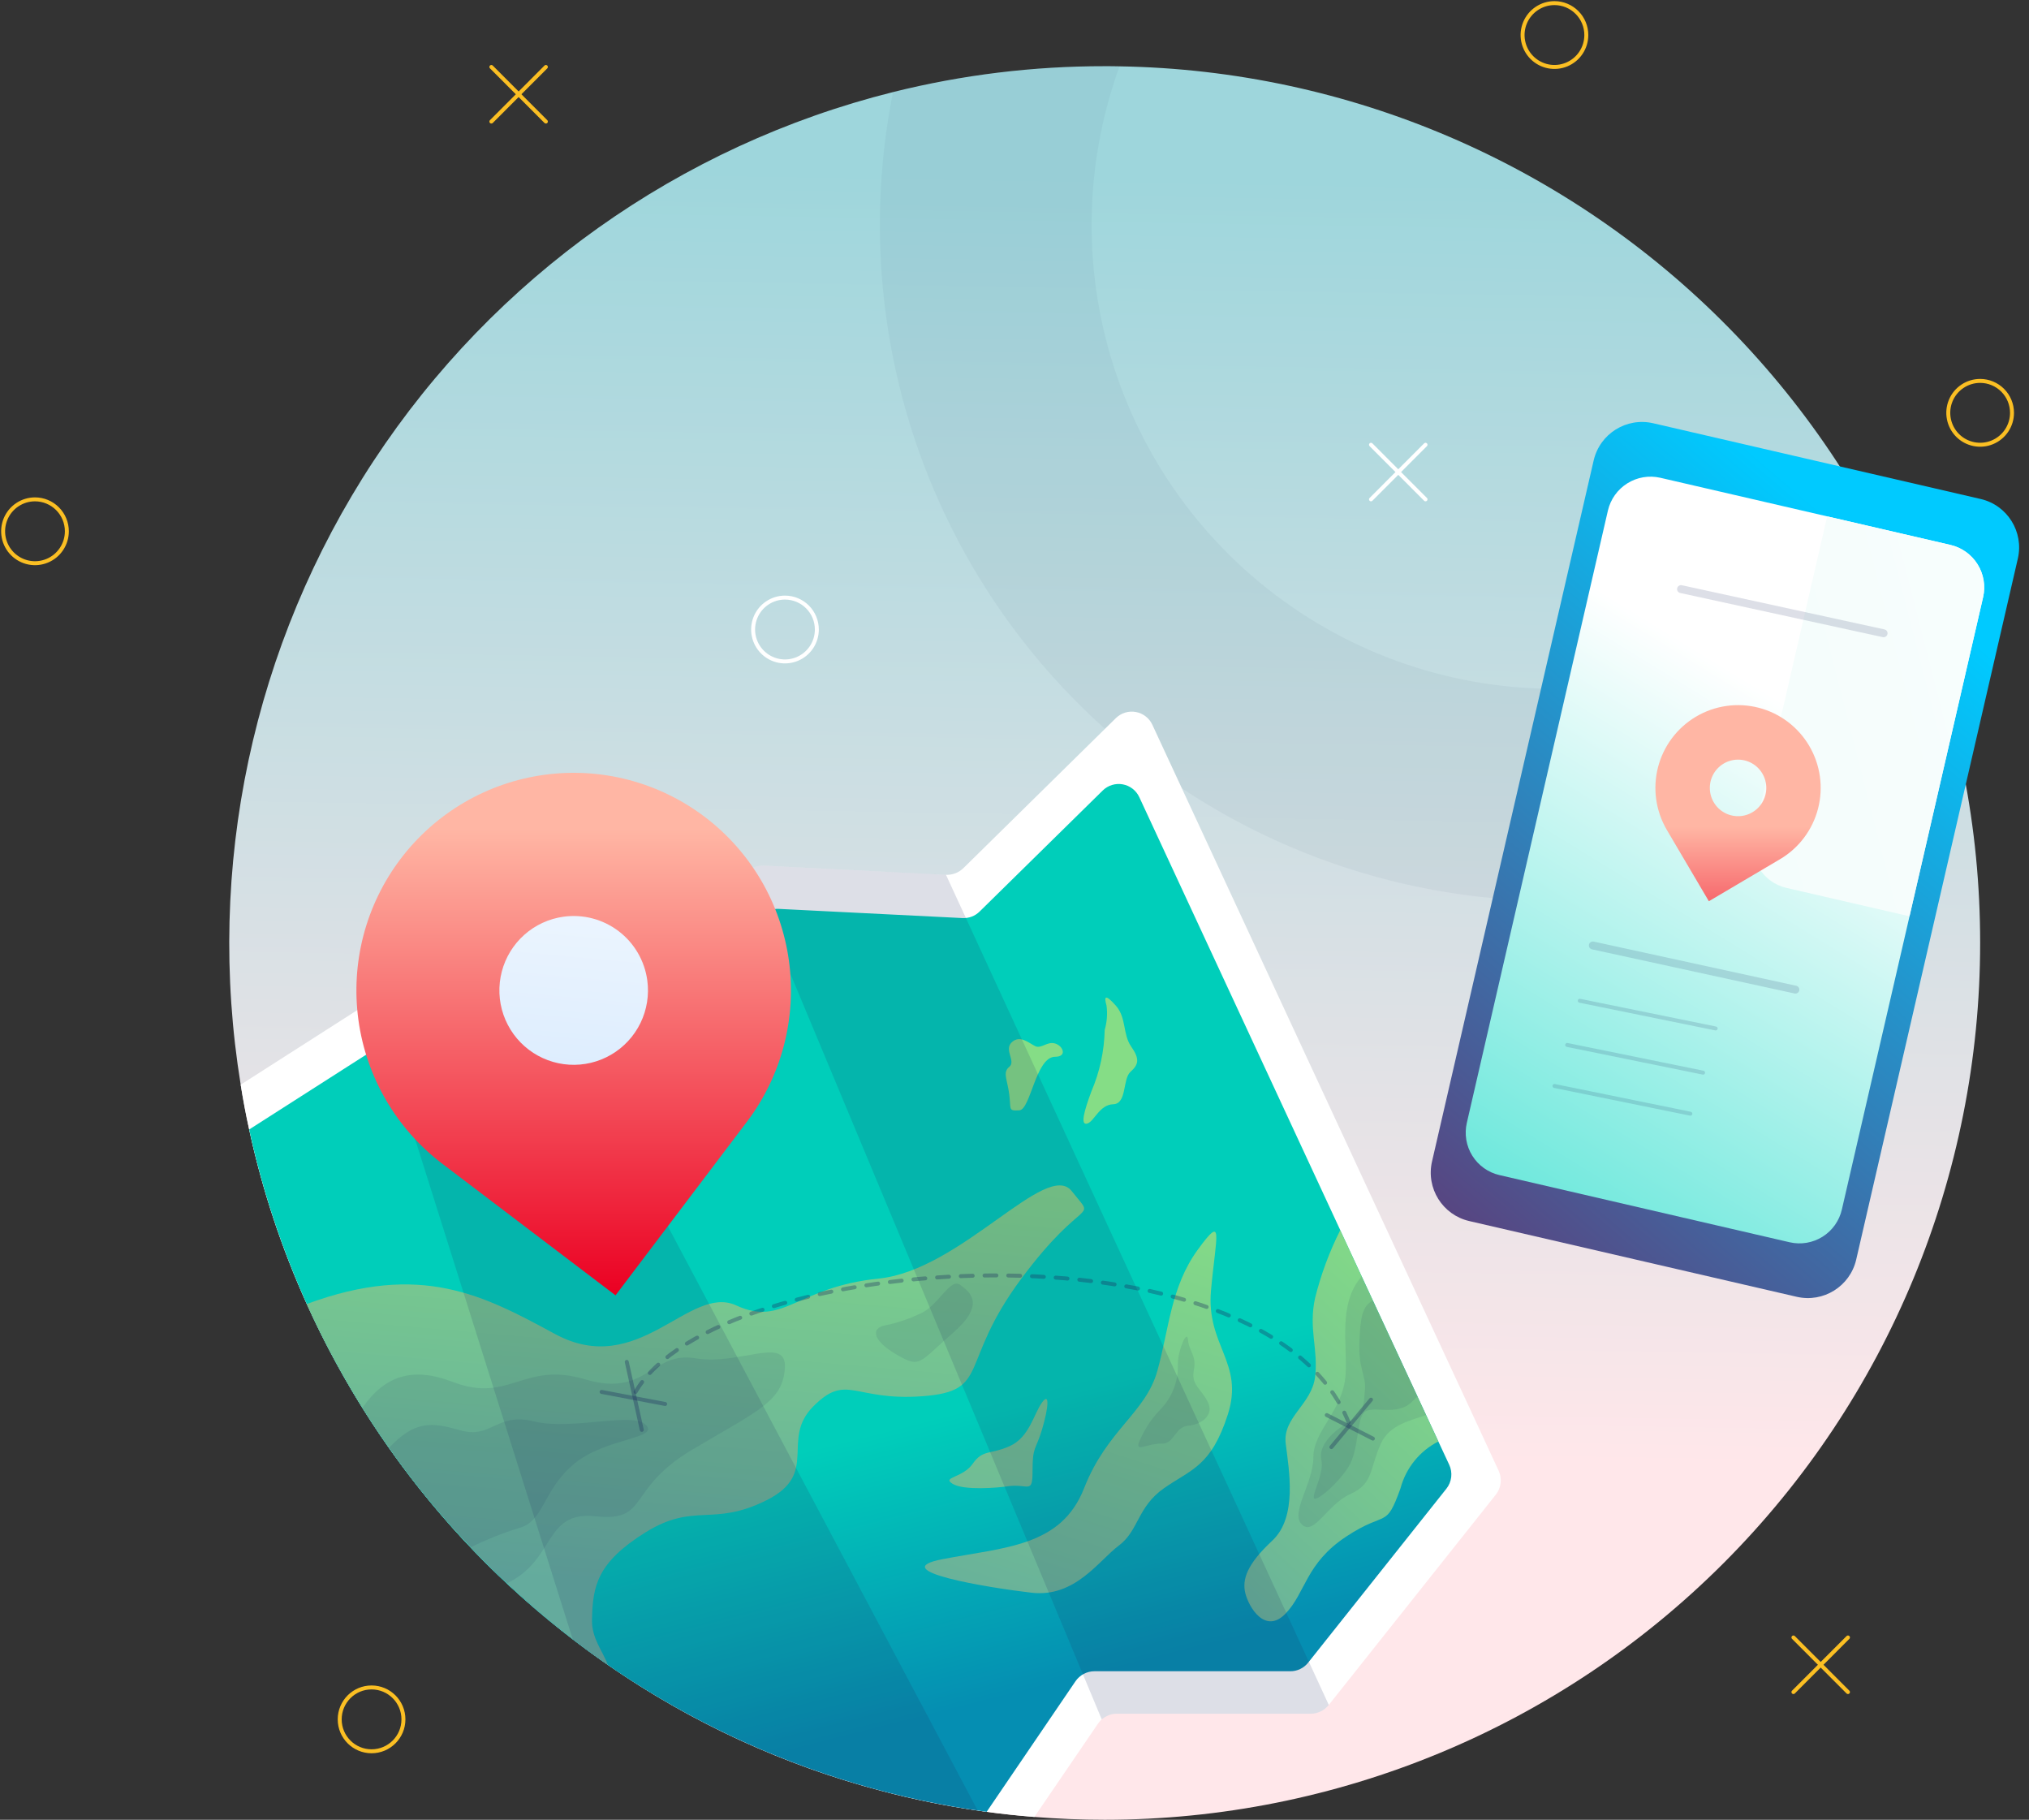 <svg width="513" height="460" viewBox="0 0 513 460" fill="none" xmlns="http://www.w3.org/2000/svg">
<rect x="0" y="0" width="513" height="460" fill="#333333" stroke="none"/>
<path d="M500.648 238.367C500.648 297.148 477.328 353.521 435.818 395.085C394.308 436.649 338.009 460 279.305 460C273.308 460 267.381 459.75 261.526 459.285C257.457 458.963 253.458 458.534 249.46 457.998C204.473 451.847 162.46 432.004 129.108 401.153C95.757 370.303 72.678 329.936 62.996 285.518C62.175 281.8 61.461 278.011 60.855 274.186C51.905 219.271 63.895 162.995 94.447 116.518C124.998 70.042 171.879 36.76 225.79 23.276C243.294 18.91 261.267 16.713 279.305 16.734C280.555 16.734 281.804 16.734 283.054 16.77C341.113 17.711 396.474 41.477 437.184 82.937C477.895 124.396 500.69 180.224 500.648 238.367V238.367Z" fill="url(#paint0_linear_21_36)"/>
<path opacity="0.05" d="M477.014 138.632C458.332 157.856 433.631 170.084 407.033 173.278C380.435 176.471 353.548 170.436 330.857 156.179C308.165 141.922 291.042 120.306 282.342 94.936C273.643 69.566 273.894 41.977 283.054 16.77C281.804 16.734 280.555 16.734 279.305 16.734C261.267 16.713 243.294 18.91 225.79 23.276C220.835 48.062 221.432 73.64 227.538 98.167C233.644 122.694 245.107 145.56 261.101 165.117C277.095 184.674 297.222 200.435 320.032 211.266C342.841 222.096 367.766 227.726 393.011 227.75C430.211 227.81 466.399 215.627 496.007 193.075C492.089 174.172 485.703 155.867 477.014 138.632V138.632Z" fill="#1D2D5F"/>
<path d="M378.195 377.817L335.962 430.973L335.926 431.009C335.368 431.721 334.645 432.285 333.82 432.653C333.086 433.011 332.28 433.195 331.463 433.19H282.34C281.47 433.187 280.612 433.396 279.841 433.797C279.379 434.016 278.948 434.292 278.555 434.62C278.189 434.947 277.865 435.319 277.592 435.728L261.526 459.285C257.457 458.963 253.458 458.534 249.46 457.998L247.211 457.676C239.103 456.506 231.069 454.871 223.149 452.779C198.298 446.29 174.781 435.472 153.676 420.821C150.641 418.748 147.678 416.567 144.786 414.315C115.736 392.08 92.641 362.985 77.562 329.63C71.156 315.486 66.273 300.698 62.996 285.518C62.175 281.8 61.461 278.011 60.855 274.186L93.949 253.024C95.144 252.254 96.583 251.961 97.983 252.201L141.073 259.065C141.345 259.106 141.619 259.13 141.894 259.136C143.302 259.131 144.664 258.638 145.75 257.742L189.019 220.243H189.055C190.032 219.354 191.304 218.857 192.625 218.849C192.79 218.82 192.957 218.807 193.124 218.813L239.178 221.137C239.977 221.167 240.774 221.038 241.522 220.755C242.269 220.473 242.953 220.043 243.533 219.493L282.126 181.529C282.784 180.882 283.588 180.402 284.471 180.132C285.353 179.862 286.287 179.809 287.195 179.978C288.102 180.146 288.955 180.531 289.682 181.1C290.41 181.668 290.989 182.404 291.372 183.245L345.672 300.21L373.626 360.372L378.909 371.776C379.362 372.75 379.534 373.831 379.408 374.898C379.282 375.965 378.862 376.976 378.195 377.817V377.817Z" fill="white"/>
<path d="M365.7 376.309L330.749 420.278C330.209 420.962 329.519 421.514 328.734 421.892C327.948 422.27 327.087 422.463 326.216 422.458H276.699C275.756 422.46 274.827 422.692 273.993 423.134C273.159 423.576 272.446 424.215 271.915 424.996L249.46 457.991C204.463 451.866 162.436 432.031 129.081 401.176C95.725 370.322 72.653 329.941 62.996 285.511L96.269 264.241C97.473 263.495 98.904 263.203 100.303 263.419L144.322 270.425C145.151 270.563 146 270.515 146.808 270.287C147.616 270.058 148.364 269.654 148.999 269.103L192.803 231.139C193.936 230.177 195.389 229.68 196.873 229.745L243.355 232.068C244.15 232.111 244.944 231.986 245.688 231.703C246.432 231.42 247.109 230.984 247.675 230.424L278.805 199.824C279.462 199.178 280.265 198.699 281.145 198.428C282.025 198.157 282.957 198.101 283.863 198.266C284.769 198.43 285.623 198.811 286.352 199.374C287.081 199.938 287.664 200.668 288.052 201.505L338.853 310.927V310.963L363.665 364.369L366.414 370.267C366.867 371.241 367.041 372.322 366.914 373.39C366.788 374.457 366.368 375.467 365.7 376.309V376.309Z" fill="url(#paint1_linear_21_36)"/>
<path d="M258.242 323.195C242.141 344.858 250.602 351.65 233.216 352.937C215.83 354.224 214.152 346.967 205.655 355.475C197.159 363.983 207.369 372.455 193.767 379.247C180.165 386.039 175.56 379.676 163.243 387.326C150.927 394.976 149.856 400.946 149.677 409.418C149.57 414.172 152.39 417.318 153.675 420.821C144.673 414.611 136.152 407.727 128.185 400.231C106.825 380.271 89.621 356.277 77.562 329.63C106.444 318.941 122.331 327.449 140.324 337.208C161.53 348.683 174.275 324.482 186.163 329.987C198.051 335.492 201.407 325.304 222.185 323.195C242.962 321.086 264.632 293.025 270.987 301.104C277.342 309.182 274.379 301.533 258.242 323.195Z" fill="url(#paint2_linear_21_36)"/>
<path d="M238.318 394.121C254.086 391.09 268.306 390.969 274.093 376.194C279.88 361.42 289.64 357.17 292.611 346.553C295.581 335.936 296.002 325.315 302.789 315.971C309.576 306.627 307.455 312.149 306.184 326.166C304.913 340.182 314.666 344.429 310.425 357.595C306.184 370.761 301.093 371.429 294.306 376.184C287.52 380.938 287.945 386.908 282.854 390.711C277.763 394.515 271.826 403.877 260.798 402.604C249.77 401.332 223.391 396.988 238.318 394.121Z" fill="url(#paint3_linear_21_36)"/>
<path d="M254.54 375.733C260.07 374.882 261.062 377.964 261.062 371.751C261.062 365.538 261.858 366.653 263.447 361.384C265.036 356.115 265.518 351.668 263.447 354.535C261.376 357.402 260.266 363.297 255.336 365.527C250.406 367.758 248.496 366.321 245.95 369.985C243.405 373.649 238 373.331 240.863 375.083C243.726 376.834 252.473 376.051 254.54 375.733Z" fill="url(#paint4_linear_21_36)"/>
<path d="M279.305 260.334C279.195 265.669 278.059 270.933 275.96 275.837C274.054 280.935 273.104 284.542 274.889 284.013C276.674 283.484 277.966 279.233 281.465 279.13C284.964 279.026 283.796 272.756 285.813 270.951C287.83 269.146 288.252 267.766 286.024 264.581C283.796 261.396 284.857 257.256 282.097 254.175C279.337 251.093 279.127 251.947 279.766 254.175C280.045 256.237 279.888 258.336 279.305 260.334V260.334Z" fill="url(#paint5_linear_21_36)"/>
<path d="M266.789 267.129C261.855 267.129 260.584 280.51 257.721 280.667C254.858 280.824 255.654 280.51 255.179 276.685C254.704 272.86 253.426 271.112 255.179 269.678C256.932 268.245 253.751 265.389 255.814 263.465C257.878 261.542 260.098 263.626 261.698 264.423C263.297 265.221 264.722 263.147 266.789 263.783C268.856 264.42 269.823 267.129 266.789 267.129Z" fill="url(#paint6_linear_21_36)"/>
<path d="M363.665 364.376C361.329 365.564 359.27 367.232 357.621 369.271C355.973 371.31 354.772 373.674 354.098 376.208C350.313 386.718 350.706 381.606 340.389 388.398C330.071 395.19 330.143 402.626 325.002 407.916C319.861 413.207 315.72 406.236 314.863 402.733C314.006 399.23 315.291 395.405 321.682 389.435C328.072 383.465 325.894 371.597 325.073 364.912C324.252 358.228 331.642 355.046 332.499 348.04C333.356 341.033 330.785 335.921 332.499 328.093C333.979 322.168 336.111 316.425 338.853 310.97L344.28 322.659L360.559 357.691L363.665 364.376Z" fill="url(#paint7_linear_21_36)"/>
<path opacity="0.1" d="M198.444 345.923C197.801 354.396 191.661 356.54 174.917 366.514C158.174 376.487 164.314 384.781 150.534 383.279C137.396 381.885 140.573 394.289 128.185 400.224C125.008 397.292 121.938 394.254 119.046 391.108C111.521 383.276 104.61 374.874 98.376 365.978C96.019 362.689 93.77 359.293 91.628 355.861C97.269 347.782 104.23 345.387 114.476 349.319C128.899 354.825 132.291 343.993 147.963 348.676C163.636 353.359 164.671 341.455 175.845 343.35C187.02 345.244 199.086 337.423 198.444 345.923Z" fill="#1D2D5F"/>
<path opacity="0.1" d="M145.036 370.131C137.146 376.816 137.575 384.573 131.22 386.254C127.037 387.541 122.966 389.167 119.046 391.115C111.521 383.283 104.61 374.882 98.376 365.985C104.766 359.121 109.086 359.443 116.262 361.516C124.33 363.876 125.401 356.941 135.04 359.3C144.679 361.659 159.959 356.726 163.35 360.229C166.742 363.733 152.926 363.44 145.036 370.131Z" fill="#1D2D5F"/>
<path opacity="0.1" d="M224.002 334.978C226.859 334.39 229.636 333.464 232.274 332.218C237.15 330.431 240.128 322.874 242.769 324.786C245.411 326.699 249.238 329.791 240.756 337.101C232.273 344.411 232.802 345.916 226.865 342.517C220.928 339.117 219.761 335.721 224.002 334.978Z" fill="#1D2D5F"/>
<path opacity="0.1" d="M360.559 357.691C357.061 359.014 351.384 359.944 349.135 364.912C346.172 371.49 347.314 374.993 341.388 377.674C335.462 380.355 332.285 388.291 329.179 385.396C326.073 382.5 332.07 374.993 332.07 368.308C332.07 361.624 339.603 356.548 340.21 347.504C340.746 340.104 338.175 329.558 344.28 322.659L347.1 328.772L358.382 353.009L360.559 357.691Z" fill="#1D2D5F"/>
<path opacity="0.1" d="M358.382 353.009C357.882 353.438 357.418 353.902 356.989 354.331C353.169 358.192 346.815 355.046 344.887 357.048C342.959 359.05 343.602 366.521 340.96 370.775C338.318 375.029 332.285 380.212 332.177 378.496C332.07 376.78 334.819 372.348 334.07 368.952C333.32 365.556 336.711 361.945 340.96 359.515C345.208 357.084 344.78 354.724 345.101 351.221C345.422 347.718 343.387 346.038 343.709 339.067C343.959 333.598 344.28 330.13 347.1 328.772L358.382 353.009Z" fill="#1D2D5F"/>
<path opacity="0.1" d="M297.805 344.747C297.891 346.904 297.53 349.054 296.745 351.064C295.961 353.074 294.769 354.899 293.246 356.426C290.904 358.876 289.066 361.763 287.838 364.923C287.413 366.939 290.383 364.816 293.671 364.923C296.959 365.03 297.063 360.676 300.351 360.408C303.639 360.14 307.134 357.774 305.349 354.331C303.564 350.889 301.107 350.042 301.85 346.327C302.593 342.613 300.576 341.552 300.365 338.685C300.154 335.818 297.805 341.351 297.805 344.747Z" fill="#1D2D5F"/>
<path opacity="0.15" d="M247.211 457.676C239.103 456.506 231.069 454.871 223.149 452.779C198.298 446.29 174.781 435.472 153.676 420.821C150.641 418.748 147.678 416.567 144.786 414.315L93.949 253.023C95.144 252.254 96.583 251.961 97.983 252.201L141.073 259.065C141.345 259.106 141.619 259.13 141.894 259.136L247.211 457.676Z" fill="#1D2D5F"/>
<path opacity="0.15" d="M335.962 430.973L335.926 431.009C335.368 431.721 334.645 432.285 333.82 432.653C333.086 433.011 332.28 433.195 331.463 433.19H282.34C281.47 433.187 280.612 433.396 279.841 433.797C279.379 434.016 278.948 434.292 278.555 434.619L189.019 220.243H189.055C190.032 219.354 191.304 218.857 192.625 218.849C192.79 218.819 192.957 218.807 193.124 218.813L239.178 221.137L335.962 430.973Z" fill="#1D2D5F"/>
<path d="M155.625 327.435L111.853 294.19C100.244 285.375 92.607 272.303 90.624 257.85C88.64 243.397 92.471 228.747 101.275 217.122V217.122C110.078 205.498 123.133 197.852 137.567 195.866C152.001 193.879 166.632 197.715 178.241 206.531C189.85 215.346 197.486 228.418 199.47 242.871C201.454 257.324 197.623 271.974 188.819 283.598L155.625 327.435Z" fill="url(#paint8_linear_21_36)"/>
<path d="M163.657 247.808C164.161 251.493 163.562 255.246 161.936 258.59C160.309 261.935 157.729 264.722 154.522 266.598C151.314 268.475 147.623 269.357 143.914 269.133C140.206 268.909 136.647 267.589 133.688 265.34C130.729 263.091 128.502 260.014 127.289 256.498C126.076 252.982 125.932 249.185 126.874 245.587C127.816 241.988 129.802 238.75 132.582 236.283C135.362 233.815 138.81 232.227 142.491 231.722C144.935 231.385 147.423 231.534 149.81 232.161C152.197 232.787 154.437 233.879 156.403 235.373C158.369 236.866 160.021 238.734 161.266 240.867C162.511 243.001 163.323 245.36 163.657 247.808Z" fill="url(#paint9_linear_21_36)"/>
<path d="M500.778 126.134L417.976 106.988C411.225 105.427 404.489 109.641 402.93 116.401L362.066 293.591C360.507 300.351 364.716 307.096 371.467 308.657L454.269 327.803C461.02 329.364 467.756 325.149 469.315 318.39L510.179 141.199C511.738 134.44 507.529 127.695 500.778 126.134Z" fill="url(#paint10_linear_21_36)"/>
<path d="M501.39 150.976L482.79 231.622L465.69 305.726C465.368 307.14 464.771 308.476 463.933 309.659C463.094 310.841 462.031 311.846 460.804 312.617C459.577 313.387 458.21 313.907 456.782 314.148C455.354 314.389 453.892 314.345 452.481 314.019L379.116 297.039C377.706 296.716 376.373 296.117 375.194 295.276C374.016 294.436 373.014 293.371 372.248 292.142C371.482 290.913 370.966 289.544 370.729 288.115C370.492 286.685 370.54 285.223 370.87 283.812L406.534 129.063C407.197 126.207 408.964 123.731 411.446 122.177C413.928 120.622 416.925 120.116 419.779 120.769L461.977 130.528L493.143 137.749C495.988 138.409 498.455 140.173 500.002 142.653C501.548 145.133 502.048 148.127 501.39 150.976V150.976Z" fill="url(#paint11_linear_21_36)"/>
<path d="M501.39 150.976L482.79 231.622L451.66 224.436C448.808 223.772 446.335 222.004 444.783 219.518C443.23 217.032 442.725 214.032 443.377 211.174L461.977 130.528L493.143 137.749C495.988 138.409 498.455 140.173 500.002 142.653C501.548 145.133 502.048 148.127 501.39 150.976V150.976Z" fill="url(#paint12_linear_21_36)"/>
<path d="M457.429 188.532C456.035 186.165 454.189 184.097 451.997 182.445C449.804 180.793 447.308 179.59 444.652 178.904C441.995 178.219 439.229 178.064 436.512 178.448C433.796 178.833 431.181 179.75 428.819 181.146V181.146C426.455 182.542 424.39 184.39 422.74 186.586C421.09 188.781 419.888 191.28 419.203 193.94C418.518 196.6 418.363 199.369 418.746 202.09C419.13 204.81 420.045 207.428 421.439 209.794L432.057 227.814L450.053 217.183C452.417 215.787 454.482 213.938 456.132 211.743C457.782 209.547 458.983 207.048 459.668 204.387C460.353 201.727 460.508 198.957 460.124 196.236C459.739 193.516 458.824 190.898 457.429 188.532ZM437.651 206.091C436.284 205.737 435.053 204.985 434.113 203.93C433.173 202.876 432.566 201.566 432.369 200.166C432.172 198.766 432.395 197.339 433.007 196.066C433.62 194.792 434.596 193.729 435.812 193.011C437.028 192.293 438.429 191.952 439.839 192.031C441.248 192.11 442.603 192.606 443.731 193.455C444.859 194.305 445.711 195.471 446.178 196.805C446.645 198.139 446.706 199.581 446.355 200.95C446.121 201.86 445.71 202.716 445.146 203.467C444.582 204.218 443.875 204.85 443.067 205.327C442.259 205.805 441.364 206.118 440.435 206.249C439.505 206.38 438.559 206.326 437.651 206.091V206.091Z" fill="url(#paint13_linear_21_36)"/>
<path opacity="0.15" d="M402.722 238.993L453.937 250.156" stroke="#1D2D5F" stroke-width="2" stroke-linecap="round" stroke-linejoin="round"/>
<path opacity="0.15" d="M425.02 148.913L476.236 160.077" stroke="#1D2D5F" stroke-width="2" stroke-linecap="round" stroke-linejoin="round"/>
<path opacity="0.15" d="M399.419 252.97L433.777 259.976" stroke="#1D2D5F" stroke-linecap="round" stroke-linejoin="round"/>
<path opacity="0.15" d="M396.235 264.141L430.593 271.147" stroke="#1D2D5F" stroke-linecap="round" stroke-linejoin="round"/>
<path opacity="0.15" d="M393.018 274.511L427.376 281.518" stroke="#1D2D5F" stroke-linecap="round" stroke-linejoin="round"/>
<path opacity="0.34" d="M160.694 351.847C181.479 315.971 319.743 306.648 340.96 359.514" stroke="#1D2D5F" stroke-linecap="round" stroke-linejoin="round" stroke-dasharray="3 3"/>
<path opacity="0.34" d="M152.105 351.847L168.17 354.899" stroke="#1D2D5F" stroke-linecap="round" stroke-linejoin="round"/>
<path opacity="0.34" d="M158.467 344.25L162.265 361.448" stroke="#1D2D5F" stroke-linecap="round" stroke-linejoin="round"/>
<path opacity="0.34" d="M346.636 353.802L336.615 365.795" stroke="#1D2D5F" stroke-linecap="round" stroke-linejoin="round"/>
<path opacity="0.34" d="M335.451 357.702L347.115 363.647" stroke="#1D2D5F" stroke-linecap="round" stroke-linejoin="round"/>
<path d="M93.945 442.688C98.395 442.688 102.003 439.075 102.003 434.619C102.003 430.164 98.395 426.551 93.945 426.551C89.495 426.551 85.888 430.164 85.888 434.619C85.888 439.075 89.495 442.688 93.945 442.688Z" stroke="#FBBF23" stroke-miterlimit="10"/>
<path d="M508.705 104.354C508.705 105.95 508.233 107.51 507.347 108.837C506.462 110.164 505.204 111.198 503.731 111.808C502.259 112.419 500.639 112.579 499.076 112.267C497.513 111.956 496.077 111.188 494.95 110.059C493.823 108.931 493.056 107.493 492.745 105.928C492.434 104.363 492.594 102.741 493.203 101.267C493.813 99.793 494.846 98.532 496.171 97.646C497.496 96.759 499.054 96.286 500.648 96.286C502.784 96.287 504.833 97.138 506.344 98.65C507.855 100.163 508.704 102.215 508.705 104.354V104.354Z" stroke="#FBBF23" stroke-miterlimit="10"/>
<path d="M16.904 134.3C16.903 135.895 16.43 137.455 15.544 138.781C14.658 140.108 13.4 141.141 11.927 141.751C10.455 142.361 8.835 142.521 7.272 142.209C5.709 141.897 4.274 141.128 3.147 140C2.021 138.871 1.254 137.434 0.943 135.869C0.633 134.304 0.792 132.682 1.402 131.208C2.012 129.734 3.045 128.474 4.37 127.587C5.695 126.701 7.253 126.228 8.846 126.228C10.983 126.229 13.033 127.08 14.544 128.593C16.055 130.107 16.904 132.16 16.904 134.3V134.3Z" stroke="#FBBF23" stroke-miterlimit="10"/>
<path d="M206.526 159.126C206.526 160.722 206.054 162.282 205.169 163.608C204.284 164.935 203.025 165.969 201.553 166.58C200.081 167.191 198.461 167.351 196.898 167.04C195.335 166.729 193.9 165.961 192.773 164.833C191.646 163.705 190.878 162.267 190.567 160.702C190.255 159.138 190.414 157.516 191.024 156.041C191.633 154.567 192.665 153.307 193.99 152.42C195.314 151.533 196.872 151.059 198.465 151.058C200.603 151.058 202.652 151.908 204.164 153.421C205.676 154.934 206.525 156.986 206.526 159.126V159.126Z" stroke="white" stroke-miterlimit="10"/>
<path d="M401.076 8.859C401.075 10.455 400.602 12.014 399.716 13.341C398.83 14.667 397.572 15.7 396.099 16.311C394.627 16.921 393.007 17.08 391.444 16.768C389.881 16.456 388.446 15.688 387.319 14.559C386.193 13.431 385.426 11.993 385.115 10.428C384.804 8.863 384.964 7.241 385.574 5.767C386.184 4.293 387.217 3.033 388.542 2.147C389.867 1.26 391.425 0.787 393.018 0.787C395.155 0.788 397.205 1.639 398.716 3.153C400.227 4.666 401.076 6.719 401.076 8.859V8.859Z" stroke="#FBBF23" stroke-miterlimit="10"/>
<path d="M138.017 16.927L124.233 30.729" stroke="#FBBF23" stroke-linecap="round" stroke-linejoin="round"/>
<path d="M138.017 30.729L124.233 16.927" stroke="#FBBF23" stroke-linecap="round" stroke-linejoin="round"/>
<path d="M360.42 112.426L346.636 126.228" stroke="white" stroke-linecap="round" stroke-linejoin="round"/>
<path d="M360.42 126.228L346.636 112.426" stroke="white" stroke-linecap="round" stroke-linejoin="round"/>
<path d="M467.225 413.918L453.441 427.72" stroke="#FBBF23" stroke-linecap="round" stroke-linejoin="round"/>
<path d="M467.225 427.72L453.441 413.918" stroke="#FBBF23" stroke-linecap="round" stroke-linejoin="round"/>
<defs>
<linearGradient id="paint0_linear_21_36" x1="284.175" y1="-60.394" x2="277.073" y2="367.8" gradientUnits="userSpaceOnUse">
<stop offset="0.245" stop-color="#9ED6DC"/>
<stop offset="1" stop-color="#FFE7EA"/>
</linearGradient>
<linearGradient id="paint1_linear_21_36" x1="202.817" y1="296.384" x2="237.555" y2="433.179" gradientUnits="userSpaceOnUse">
<stop offset="0.484" stop-color="#00CEBA"/>
<stop offset="1" stop-color="#058EB2"/>
</linearGradient>
<linearGradient id="paint2_linear_21_36" x1="185.854" y1="273.594" x2="174.585" y2="402.643" gradientUnits="userSpaceOnUse">
<stop stop-color="#85DD86"/>
<stop offset="1" stop-color="#64AB9D"/>
</linearGradient>
<linearGradient id="paint3_linear_21_36" x1="290.381" y1="297.73" x2="250.877" y2="421.853" gradientUnits="userSpaceOnUse">
<stop stop-color="#85DD86"/>
<stop offset="1" stop-color="#64AB9D"/>
</linearGradient>
<linearGradient id="paint4_linear_21_36" x1="269.211" y1="292.775" x2="244.799" y2="421.168" gradientUnits="userSpaceOnUse">
<stop stop-color="#85DD86"/>
<stop offset="1" stop-color="#64AB9D"/>
</linearGradient>
<linearGradient id="paint5_linear_21_36" x1="275.72" y1="294.334" x2="195.734" y2="357.493" gradientUnits="userSpaceOnUse">
<stop stop-color="#85DD86"/>
<stop offset="1" stop-color="#64AB9D"/>
</linearGradient>
<linearGradient id="paint6_linear_21_36" x1="256.29" y1="289.854" x2="212.508" y2="412.11" gradientUnits="userSpaceOnUse">
<stop stop-color="#85DD86"/>
<stop offset="1" stop-color="#64AB9D"/>
</linearGradient>
<linearGradient id="paint7_linear_21_36" x1="355.132" y1="312.65" x2="277.964" y2="395.235" gradientUnits="userSpaceOnUse">
<stop stop-color="#85DD86"/>
<stop offset="1" stop-color="#64AB9D"/>
</linearGradient>
<linearGradient id="paint8_linear_21_36" x1="153.397" y1="209.618" x2="153.397" y2="327.435" gradientUnits="userSpaceOnUse">
<stop stop-color="#FFB6A4"/>
<stop offset="1" stop-color="#EB0022"/>
</linearGradient>
<linearGradient id="paint9_linear_21_36" x1="155.001" y1="219.508" x2="136.28" y2="424.198" gradientUnits="userSpaceOnUse">
<stop stop-color="#F0F7FF"/>
<stop offset="1" stop-color="#A5CFF9"/>
</linearGradient>
<linearGradient id="paint10_linear_21_36" x1="447.447" y1="117.838" x2="317.577" y2="269.919" gradientUnits="userSpaceOnUse">
<stop stop-color="#00CAFF"/>
<stop offset="1" stop-color="#59437F"/>
</linearGradient>
<linearGradient id="paint11_linear_21_36" x1="447.794" y1="175.727" x2="331.431" y2="365.152" gradientUnits="userSpaceOnUse">
<stop stop-color="white"/>
<stop offset="1" stop-color="#1ADBC8"/>
</linearGradient>
<linearGradient id="paint12_linear_21_36" x1="643.598" y1="50.462" x2="62.645" y2="199.199" gradientUnits="userSpaceOnUse">
<stop stop-color="white"/>
<stop offset="1" stop-color="#E3FAF7"/>
</linearGradient>
<linearGradient id="paint13_linear_21_36" x1="431.955" y1="208.927" x2="431.955" y2="253.741" gradientUnits="userSpaceOnUse">
<stop stop-color="#FFB6A4"/>
<stop offset="1" stop-color="#EB0022"/>
</linearGradient>
</defs>
</svg>
